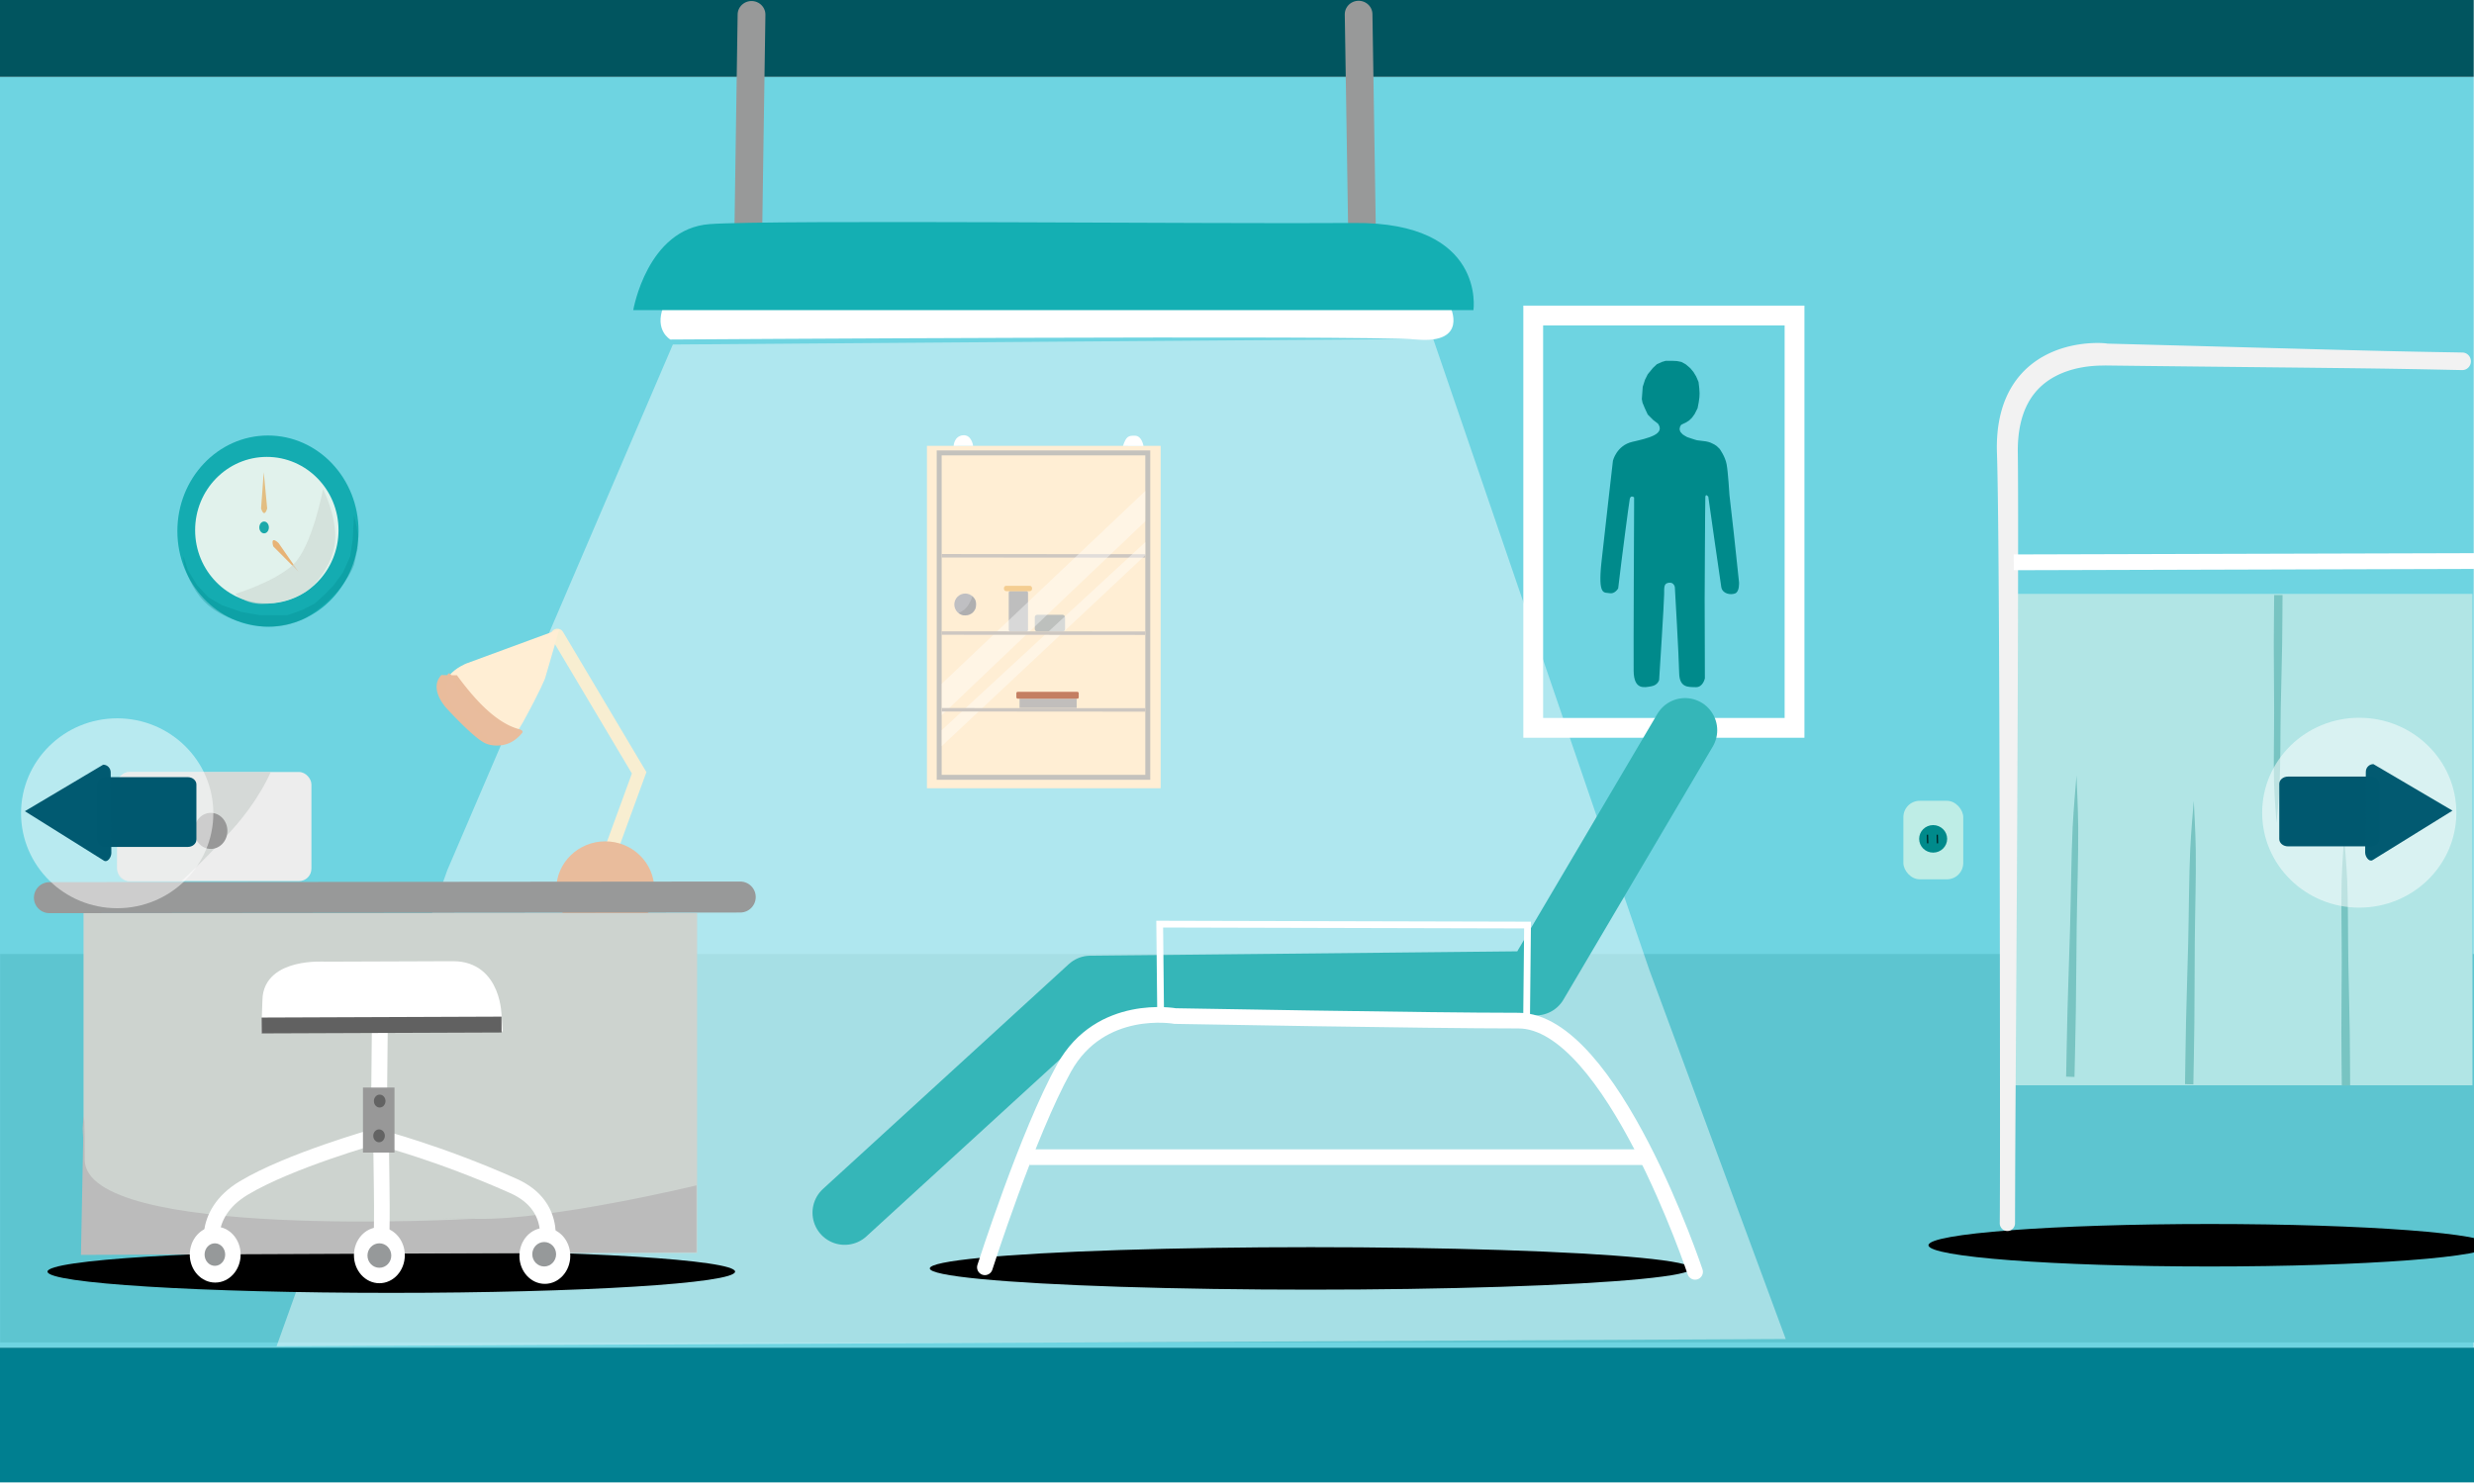 <?xml version="1.0" encoding="UTF-8" standalone="no"?>
<!-- Created with Inkscape (http://www.inkscape.org/) -->

<svg
   width="500mm"
   height="300mm"
   viewBox="0 0 500 300"
   version="1.1"
   id="svg1"
   xml:space="preserve"
   xmlns="http://www.w3.org/2000/svg"
   xmlns:svg="http://www.w3.org/2000/svg"><defs
     id="defs1"><filter
       style="color-interpolation-filters:sRGB"
       id="filter5"
       x="-0.613"
       y="-0.027"
       width="2.226"
       height="1.053"><feGaussianBlur
         stdDeviation="0.453 0.514"
         id="feGaussianBlur5" /></filter><filter
       style="color-interpolation-filters:sRGB"
       id="filter58"
       x="-0.055"
       y="-0.891"
       width="1.11"
       height="2.782"><feGaussianBlur
         stdDeviation="3.188"
         id="feGaussianBlur58" /></filter><filter
       style="color-interpolation-filters:sRGB"
       id="filter1"
       x="-0.108"
       y="-0.164"
       width="1.215"
       height="1.328"><feGaussianBlur
         stdDeviation="15.827"
         id="feGaussianBlur1" /></filter><filter
       style="color-interpolation-filters:sRGB"
       id="filter24"
       x="-0.054"
       y="-0.047"
       width="1.108"
       height="1.094"><feGaussianBlur
         stdDeviation="0.454"
         id="feGaussianBlur24" /></filter><filter
       style="color-interpolation-filters:sRGB"
       id="filter30"
       x="-0.009"
       y="-0.015"
       width="1.019"
       height="1.029"><feGaussianBlur
         stdDeviation="0.138"
         id="feGaussianBlur30" /></filter><filter
       style="color-interpolation-filters:sRGB"
       id="filter43"
       x="-4.645"
       y="-0.098"
       width="10.291"
       height="1.195"><feGaussianBlur
         stdDeviation="0.02"
         id="feGaussianBlur43" /></filter><filter
       style="color-interpolation-filters:sRGB"
       id="filter44"
       x="-4.914"
       y="-0.103"
       width="10.829"
       height="1.207"><feGaussianBlur
         stdDeviation="0.024"
         id="feGaussianBlur44" /></filter></defs><g
     id="layer1"
     transform="translate(-0.032,-0.305)"><g
       id="g6"><rect
         style="opacity:1;fill:#6ed4e1;fill-opacity:1;stroke:none;stroke-width:6.274;stroke-linecap:round;stroke-linejoin:miter;stroke-dasharray:none;stroke-opacity:1"
         id="rect56"
         width="499.979"
         height="256.882"
         x="-7.3893953e-06"
         y="15.846" /><rect
         style="opacity:1;fill:#01555f;fill-opacity:1;stroke:none;stroke-width:0.694;stroke-linecap:square;stroke-linejoin:miter;stroke-dasharray:none;stroke-opacity:1"
         id="rect72"
         width="499.982"
         height="15.846"
         x="-0.003"
         y="0" /><rect
         style="opacity:1;fill:#007f90;fill-opacity:1;stroke:none;stroke-width:6.548;stroke-linecap:round;stroke-linejoin:miter;stroke-dasharray:none;stroke-opacity:1"
         id="rect58"
         width="500.112"
         height="27.237"
         x="-0.003"
         y="272.742" /><rect
         style="opacity:1;fill:#5dc5d0;fill-opacity:1;stroke:none;stroke-width:6.272;stroke-linecap:round;stroke-linejoin:miter;stroke-dasharray:none;stroke-opacity:1"
         id="rect57"
         width="500.109"
         height="78.526"
         x="0.065"
         y="193.16" /></g><g
       id="g4"
       transform="matrix(0.9,0,0,0.879,38.077,0.773)"><path
         style="opacity:1;fill:#e9bc9d;fill-opacity:1;stroke:#989999;stroke-width:6.237;stroke-linecap:round;stroke-linejoin:miter;stroke-dasharray:none;stroke-opacity:1"
         d="M 125.68,58.567 126.489,2.822"
         id="path53" /><path
         style="opacity:1;fill:#e9bc9d;fill-opacity:1;stroke:#989999;stroke-width:6.213;stroke-linecap:round;stroke-linejoin:miter;stroke-dasharray:none;stroke-opacity:1"
         d="M 263.645,57.018 262.813,2.753"
         id="path54" /><path
         d="M 115.132,78.7 62.383,199.568 22.432,309.093 375.449,307.419 343.547,222.556 292.983,77.4 Z"
         style="opacity:1;fill:#ffffff;fill-opacity:0.452;stroke-width:6.265;stroke-linecap:round;filter:url(#filter1)"
         id="path2"
         transform="matrix(0.96,0,0,1,-1.703,0)" /><path
         style="opacity:1;fill:#ffffff;fill-opacity:1;stroke:none;stroke-width:6.265;stroke-linecap:round;stroke-linejoin:miter;stroke-dasharray:none;stroke-opacity:1"
         d="m 106.697,70.004 h 176.7 c 0,0 4.164,8.588 -7.547,7.547 -11.711,-1.041 -167.592,0 -167.592,0 0,0 -3.643,-2.082 -1.561,-7.547 z"
         id="path56" /><path
         style="opacity:1;fill:#14afb3;fill-opacity:1;stroke:none;stroke-width:6.265;stroke-linecap:round;stroke-linejoin:miter;stroke-dasharray:none;stroke-opacity:1"
         d="M 99.931,70.784 H 288.602 c 0,0 2.863,-20.298 -26.804,-20.038 C 232.131,51.006 131.159,49.965 117.106,51.006 103.054,52.047 99.931,70.784 99.931,70.784 Z"
         id="path55" /></g><g
       id="g3"
       transform="translate(-19.778,-24.983)"><ellipse
         style="opacity:1;mix-blend-mode:normal;fill:#000000;fill-opacity:1;stroke:none;stroke-width:6.265;stroke-linecap:round;stroke-linejoin:miter;stroke-dasharray:none;stroke-opacity:1;filter:url(#filter58)"
         id="path58"
         cx="98.89"
         cy="282.356"
         rx="69.483"
         ry="4.294" /><path
         style="opacity:1;fill:none;fill-opacity:1;stroke:#f8eed1;stroke-width:2.665;stroke-linecap:round;stroke-linejoin:miter;stroke-dasharray:none;stroke-opacity:1"
         d="m 132.454,153.717 16.532,27.798 -5.985,16.395"
         id="path34" /><ellipse
         style="opacity:1;fill:#e9bc9c;fill-opacity:1;stroke:none;stroke-width:3.77;stroke-linecap:butt;stroke-linejoin:miter;stroke-dasharray:none;stroke-opacity:1"
         id="path36"
         cx="142.138"
         cy="205.066"
         rx="9.905"
         ry="9.694" /><rect
         style="opacity:1;fill:#cdd3cf;fill-opacity:1;stroke:none;stroke-width:3.213;stroke-linecap:butt;stroke-linejoin:miter;stroke-dasharray:none;stroke-opacity:1"
         id="rect27"
         width="124.003"
         height="68.702"
         x="36.693"
         y="209.881" /><path
         style="opacity:1;fill:#bbbbbb;fill-opacity:1;stroke:none;stroke-width:3.132;stroke-linecap:butt;stroke-linejoin:miter;stroke-dasharray:none;stroke-opacity:1"
         d="m 36.428,255.292 c 0,0 0.51,-11.971 0.51,4.424 0,16.395 78.255,11.971 78.255,11.971 0,0 -14.275,-0.26 1.02,0 15.294,0.26 44.353,-6.766 44.353,-6.766 v 13.532 l -124.393,0.52 0.51,-26.284"
         id="path28" /><ellipse
         style="opacity:1;fill:#ffffff;fill-opacity:1;stroke:none;stroke-width:3.165;stroke-linecap:round;stroke-linejoin:round;stroke-dasharray:none;stroke-opacity:1"
         id="ellipse24"
         cx="96.483"
         cy="279.038"
         rx="5.14"
         ry="5.66" /><ellipse
         style="opacity:1;fill:#ffffff;fill-opacity:1;stroke:none;stroke-width:3.165;stroke-linecap:round;stroke-linejoin:round;stroke-dasharray:none;stroke-opacity:1"
         id="ellipse25"
         cx="129.923"
         cy="279.169"
         rx="5.14"
         ry="5.66" /><path
         style="opacity:1;fill:none;fill-opacity:1;stroke:#ffffff;stroke-width:3.206;stroke-linecap:round;stroke-linejoin:round;stroke-dasharray:none;stroke-opacity:1"
         d="M 96.444,246.191 96.587,231.235"
         id="path25" /><path
         style="opacity:1;fill:none;fill-opacity:1;stroke:#ffffff;stroke-width:3.165;stroke-linecap:round;stroke-linejoin:round;stroke-dasharray:none;stroke-opacity:1"
         d="m 96.751,248.411 c 0,0 0.034,6.451 0.201,17.18 0.152,9.741 -0.242,14.759 -0.242,14.759"
         id="path20" /><path
         style="opacity:1;fill:none;fill-opacity:1;stroke:#ffffff;stroke-width:3.165;stroke-linecap:round;stroke-linejoin:round;stroke-dasharray:none;stroke-opacity:1"
         d="m 95.637,255.032 c 0,0 -17.343,4.889 -26.544,10.409 -9.108,5.465 -6.116,13.662 -6.116,13.662"
         id="path17" /><path
         style="opacity:1;fill:none;fill-opacity:1;stroke:#ffffff;stroke-width:3.165;stroke-linecap:round;stroke-linejoin:round;stroke-dasharray:none;stroke-opacity:1"
         d="m 96.753,255.324 c -0.626,-0.161 11.557,2.909 26.809,9.706 9.702,4.323 6.474,13.496 6.474,13.496"
         id="path18" /><rect
         style="opacity:1;fill:#989898;fill-opacity:1;stroke:none;stroke-width:3.165;stroke-linecap:round;stroke-linejoin:round;stroke-dasharray:none;stroke-opacity:1"
         id="rect18"
         width="6.376"
         height="13.142"
         x="93.165"
         y="245.143" /><ellipse
         style="opacity:1;fill:#636363;fill-opacity:1;stroke:none;stroke-width:3.165;stroke-linecap:round;stroke-linejoin:round;stroke-dasharray:none;stroke-opacity:1"
         id="path19"
         cx="96.548"
         cy="247.875"
         rx="1.171"
         ry="1.301" /><ellipse
         style="opacity:1;fill:#636363;fill-opacity:1;stroke:none;stroke-width:3.165;stroke-linecap:round;stroke-linejoin:round;stroke-dasharray:none;stroke-opacity:1"
         id="ellipse19"
         cx="96.418"
         cy="254.901"
         rx="1.171"
         ry="1.301" /><ellipse
         style="opacity:1;fill:#ffffff;fill-opacity:1;stroke:none;stroke-width:3.165;stroke-linecap:round;stroke-linejoin:round;stroke-dasharray:none;stroke-opacity:1"
         id="path21"
         cx="63.302"
         cy="278.908"
         rx="5.14"
         ry="5.66" /><ellipse
         style="opacity:1;fill:#96999a;fill-opacity:1;stroke:none;stroke-width:3.165;stroke-linecap:round;stroke-linejoin:round;stroke-dasharray:none;stroke-opacity:1"
         id="path22"
         cx="63.237"
         cy="278.908"
         rx="2.082"
         ry="2.277" /><ellipse
         style="opacity:1;fill:#96999a;fill-opacity:1;stroke:none;stroke-width:3.546;stroke-linecap:round;stroke-linejoin:round;stroke-dasharray:none;stroke-opacity:1"
         id="ellipse22"
         cx="96.483"
         cy="279.103"
         rx="2.407"
         ry="2.472" /><ellipse
         style="opacity:1;fill:#96999a;fill-opacity:1;stroke:none;stroke-width:3.546;stroke-linecap:round;stroke-linejoin:round;stroke-dasharray:none;stroke-opacity:1"
         id="ellipse23"
         cx="129.793"
         cy="278.843"
         rx="2.407"
         ry="2.472" /><path
         style="opacity:1;fill:#ffffff;fill-opacity:1;stroke:#ffffff;stroke-width:3.165;stroke-linecap:butt;stroke-linejoin:miter;stroke-dasharray:none;stroke-opacity:1"
         d="m 74.25,232.503 0.184,-5.06 c 0,0 -0.092,6.901 0,0 0.092,-6.901 10.949,-6.165 10.949,-6.165 l 25.762,-0.092 c 0,0 -8.005,0 0.276,0 8.281,0 8.189,9.753 8.189,9.753 l 0.092,1.288 z"
         id="path26" /><path
         style="opacity:1;fill:none;fill-opacity:1;stroke:#616161;stroke-width:3.204;stroke-linecap:butt;stroke-linejoin:miter;stroke-dasharray:none;stroke-opacity:1"
         d="m 72.685,232.595 48.49,-0.184"
         id="path27" /><path
         style="opacity:1;fill:#ffeed4;fill-opacity:1;stroke:none;stroke-width:3.165;stroke-linecap:butt;stroke-linejoin:miter;stroke-dasharray:none;stroke-opacity:1"
         d="m 132.851,152.498 -2.88,9.917 c 0,0 -0.894,2.379 -4.472,8.885 -3.994,7.262 -7.148,3.663 -7.148,3.663 0,0 0.251,0.565 -6.059,-5.42 -7.123,-6.756 1.822,-10.149 1.822,-10.149 z"
         id="path29" /><path
         style="opacity:1;fill:none;fill-opacity:1;stroke:none;stroke-width:3.165;stroke-linecap:butt;stroke-linejoin:miter;stroke-dasharray:none;stroke-opacity:1"
         d="m 131.94,153.409 17.176,29.146 -5.985,14.964"
         id="path31" /><path
         style="opacity:1;fill:none;fill-opacity:1;stroke:none;stroke-width:3.165;stroke-linecap:butt;stroke-linejoin:miter;stroke-dasharray:none;stroke-opacity:1"
         d="m 131.94,153.8 17.696,28.366 -7.547,17.306"
         id="path32" /><path
         style="opacity:1;fill:#e9bc9c;fill-opacity:1;stroke:#989999;stroke-width:6.265;stroke-linecap:round;stroke-linejoin:miter;stroke-dasharray:none;stroke-opacity:1"
         d="M 29.797,206.758 169.414,206.628"
         id="path37" /><path
         d="m 31.896,120.341 c -0.161,0.437 -0.281,1.001 -0.29,1.727 -0.006,0.526 0.047,1.073 0.143,1.615 0.158,0.891 0.435,1.68 0.443,1.699 -8.1e-4,-0.002 0.366,1.016 0.821,2.16 0.236,0.594 0.488,1.203 0.729,1.739 0.125,0.279 0.247,0.535 0.361,0.759 0.119,0.233 0.233,0.436 0.339,0.597 0.062,0.094 0.132,0.182 0.212,0.259 0.078,0.075 0.17,0.142 0.277,0.191 0.106,0.048 0.22,0.075 0.34,0.076 0.116,0.001 0.225,-0.023 0.322,-0.061 0.094,-0.037 0.177,-0.088 0.248,-0.142 0.07,-0.054 0.133,-0.114 0.189,-0.175 0.109,-0.12 0.204,-0.258 0.285,-0.395 0.08,-0.136 0.152,-0.278 0.213,-0.414 0.061,-0.135 0.114,-0.265 0.158,-0.379 0.087,-0.228 0.135,-0.39 0.138,-0.398 a 0.5,0.5 25.089 0 0 -0.203,-0.561 c -0.151,-0.1 -0.309,-0.24 -0.473,-0.422 -0.168,-0.186 -0.335,-0.41 -0.502,-0.667 -0.354,-0.545 -0.69,-1.215 -0.999,-1.929 -0.801,-1.849 -1.486,-4.159 -1.802,-5.246 z m -0.011,0.313 c 0.315,1.083 1.016,3.45 1.845,5.364 0.32,0.74 0.681,1.466 1.078,2.076 0.187,0.288 0.386,0.556 0.596,0.79 0.112,0.125 0.229,0.241 0.35,0.347 -0.001,0.003 -0.002,0.006 -0.004,0.009 -0.037,0.098 -0.082,0.208 -0.133,0.32 -0.051,0.113 -0.107,0.222 -0.164,0.319 -0.059,0.1 -0.115,0.178 -0.164,0.231 -0.024,0.027 -0.043,0.044 -0.056,0.054 -0.013,0.01 -0.016,0.01 -0.009,0.007 0.009,-0.004 0.028,-0.009 0.056,-0.009 0.029,2.4e-4 0.052,0.007 0.067,0.014 0.013,0.006 0.012,0.008 -0.002,-0.004 -0.014,-0.014 -0.038,-0.041 -0.069,-0.087 -0.077,-0.116 -0.171,-0.283 -0.282,-0.499 -0.105,-0.205 -0.219,-0.446 -0.34,-0.715 -0.232,-0.517 -0.479,-1.112 -0.712,-1.698 -0.448,-1.127 -0.813,-2.138 -0.812,-2.135 0.005,0.014 -0.254,-0.722 -0.397,-1.53 -0.087,-0.493 -0.133,-0.976 -0.128,-1.429 0.007,-0.62 0.109,-1.07 0.228,-1.393 z"
         id="path39"
         style="fill:#e9bc9c;fill-rule:nonzero;stroke:none"
         transform="matrix(3.317,0,0,1.317,3.212,3.267)" /><path
         style="opacity:1;fill:#e9bc9d;fill-opacity:1;fill-rule:nonzero;stroke:none;stroke-width:6.265;stroke-linecap:round;stroke-linejoin:miter;stroke-dasharray:none;stroke-opacity:1"
         d="m 110.34,162.192 c -0.261,0.278 -0.502,0.617 -0.666,1.028 -0.13,0.324 -0.207,0.68 -0.219,1.07 -0.02,0.658 0.15,1.35 0.463,2.046 0.27,0.601 0.618,1.138 0.926,1.552 0.279,0.375 0.505,0.616 0.505,0.616 0,0 1.234,1.348 2.793,2.891 0.801,0.793 1.654,1.603 2.463,2.31 0.421,0.368 0.823,0.702 1.198,0.991 0.392,0.302 0.748,0.55 1.061,0.737 0.313,0.186 0.632,0.305 0.956,0.363 0.309,0.055 0.617,0.055 0.921,0.007 0.584,-0.091 1.136,-0.351 1.624,-0.675 0.471,-0.313 0.864,-0.675 1.142,-0.962 0.278,-0.287 0.432,-0.489 0.432,-0.489 -1.348,-0.351 -2.624,-0.934 -3.819,-1.658 -1.283,-0.777 -2.472,-1.715 -3.547,-2.692 -2.784,-2.53 -5.153,-5.674 -6.231,-7.132 z m 0,0 c 1.078,1.459 3.446,4.602 6.231,7.132 1.076,0.977 2.264,1.915 3.547,2.692 1.196,0.724 2.472,1.307 3.819,1.658 0,0 -0.154,0.203 -0.432,0.489 -0.278,0.287 -0.671,0.649 -1.142,0.962 -0.488,0.324 -1.039,0.584 -1.624,0.675 -0.304,0.048 -0.613,0.048 -0.921,-0.007 -0.323,-0.058 -0.643,-0.177 -0.956,-0.363 -0.313,-0.186 -0.669,-0.434 -1.061,-0.737 -0.374,-0.289 -0.776,-0.623 -1.198,-0.991 -0.809,-0.707 -1.661,-1.517 -2.463,-2.31 -1.56,-1.543 -2.793,-2.891 -2.793,-2.891 0,0 -0.226,-0.241 -0.505,-0.616 -0.308,-0.414 -0.656,-0.951 -0.926,-1.552 -0.313,-0.695 -0.482,-1.388 -0.463,-2.046 0.012,-0.39 0.089,-0.746 0.219,-1.07 0.165,-0.411 0.406,-0.75 0.666,-1.028 z"
         id="path38"
         transform="matrix(0.971,0,0,0.98,3.465,3.108)" /><path
         style="opacity:1;fill:#e9bc9d;fill-opacity:1;stroke:none;stroke-width:6.265;stroke-linecap:round;stroke-linejoin:miter;stroke-dasharray:none;stroke-opacity:1"
         d="m 112.39,164.599 c -0.071,-0.138 -0.067,-0.295 -0.163,-0.423 -0.004,-0.006 -0.126,-0.092 -0.13,-0.098 -0.021,-0.027 -0.017,-0.067 -0.033,-0.098 -0.073,-0.147 -0.182,-0.302 -0.293,-0.423 -0.237,-0.259 -0.519,-0.486 -0.716,-0.781 -0.019,-0.029 -0.012,-0.07 -0.033,-0.098 -0.015,-0.019 -0.048,-0.015 -0.065,-0.033 -0.071,-0.071 -0.023,-0.088 -0.163,-0.065 -0.044,0.007 -0.099,7.9e-4 -0.13,0.033 -0.017,0.017 -0.015,0.048 -0.033,0.065 -0.028,0.028 -0.073,0.035 -0.098,0.065 -0.021,0.027 -0.008,0.073 -0.033,0.098 -0.024,0.024 -0.07,0.012 -0.098,0.033 -0.019,0.015 -0.018,0.046 -0.033,0.065 -0.049,0.066 -0.121,0.159 -0.163,0.228 -0.064,0.106 -0.075,0.247 -0.13,0.358 -0.018,0.035 -0.056,0.06 -0.065,0.098 -0.065,0.261 0.068,0.837 0.098,1.106 0.105,0.945 -0.048,-0.258 0.098,0.618 0.065,0.387 0.088,0.799 0.228,1.171 0.078,0.208 0.242,0.457 0.358,0.651 0.028,0.046 0.073,0.082 0.098,0.13 0.02,0.04 0.013,0.09 0.033,0.13 0.095,0.191 0.295,0.33 0.39,0.52 0.02,0.04 0.013,0.09 0.033,0.13 0.024,0.047 0.232,0.358 0.26,0.39 0.046,0.052 0.111,0.083 0.163,0.13 0.079,0.072 0.152,0.152 0.228,0.228 0.157,0.157 0.3,0.332 0.455,0.488 0.101,0.101 0.267,0.219 0.39,0.293 0.083,0.05 0.181,0.074 0.26,0.13 0.037,0.027 0.063,0.068 0.098,0.098 0.138,0.118 0.307,0.221 0.455,0.325 0.161,0.113 0.529,0.346 0.651,0.488 0.032,0.037 0.037,0.091 0.065,0.13 0.027,0.037 0.071,0.06 0.098,0.098 0.028,0.04 0.037,0.091 0.065,0.13 0.108,0.152 0.266,0.286 0.39,0.423 0.241,0.265 0.029,0.06 0.228,0.293 0.06,0.07 0.135,0.125 0.195,0.195 0.106,0.124 0.167,0.248 0.293,0.358 0.151,0.133 0.331,0.233 0.488,0.358 0.094,0.075 0.157,0.159 0.26,0.228 0.163,0.109 0.337,0.199 0.488,0.325 0.117,0.098 0.017,0.033 0.13,0.163 0.071,0.081 0.159,0.145 0.228,0.228 0.035,0.042 0.057,0.094 0.098,0.13 0.048,0.042 0.111,0.061 0.163,0.098 0.16,0.112 0.328,0.213 0.488,0.325 0.057,0.04 0.102,0.096 0.163,0.13 0.039,0.022 0.089,0.015 0.13,0.033 0.036,0.015 0.063,0.048 0.098,0.065 0.137,0.068 0.278,0.089 0.423,0.13 0.087,0.025 0.174,0.076 0.26,0.098 0.021,0.005 0.046,-0.01 0.065,0 0.027,0.014 0.041,0.046 0.065,0.065 0.095,0.076 0.198,0.116 0.293,0.195 0.1,0.083 0.176,0.202 0.293,0.26 0.019,0.01 0.044,-0.007 0.065,0 0.172,0.058 0.308,0.094 0.488,0.13 0.185,0.037 0.365,0.109 0.553,0.13 0.116,0.013 0.241,0 0.358,0 0.108,0 0.222,0.034 0.325,0 0.037,-0.012 0.063,-0.048 0.098,-0.065 0.262,-0.131 0.498,-0.209 0.683,-0.455 0.029,-0.039 0.031,-0.096 0.065,-0.13 0.017,-0.017 0.045,-0.019 0.065,-0.033 0.075,-0.05 -0.014,-0.019 0.065,-0.098 0.008,-0.008 0.025,0.008 0.033,0 0.093,-0.093 0.225,-0.245 0.293,-0.358 0.019,-0.031 0.084,-0.154 0.098,-0.195 0.007,-0.021 -0.01,-0.046 0,-0.065 0.011,-0.022 0.076,-0.087 0.098,-0.098 0.01,-0.005 0.028,0.01 0.033,0 0.01,-0.019 -0.01,-0.046 0,-0.065 0.005,-0.01 0.025,0.008 0.033,0 0.017,-0.017 0.012,-0.052 0.033,-0.065 0.018,-0.012 0.05,0.015 0.065,0 0.031,-0.031 0,-0.087 0,-0.13 0,-0.043 0.019,-0.154 -0.033,-0.195 -0.038,-0.03 -0.089,-0.039 -0.13,-0.065 -0.199,-0.124 -0.364,-0.222 -0.586,-0.325 -0.2,-0.093 -0.413,-0.151 -0.618,-0.228 -0.114,-0.043 -0.212,-0.119 -0.325,-0.163 -0.074,-0.028 -0.155,-0.035 -0.228,-0.065 -0.058,-0.024 -0.107,-0.068 -0.163,-0.098 -0.809,-0.428 -0.108,-0.058 -0.553,-0.26 -0.198,-0.09 -0.385,-0.207 -0.586,-0.293 -0.085,-0.036 -0.175,-0.061 -0.26,-0.098 -0.135,-0.035 -0.234,-0.139 -0.358,-0.195 -0.334,-0.152 -0.06,0.019 -0.358,-0.13 -0.198,-0.099 -0.384,-0.232 -0.586,-0.325 -0.062,-0.029 -0.135,-0.032 -0.195,-0.065 -0.061,-0.033 -0.105,-0.092 -0.163,-0.13 -0.04,-0.027 -0.092,-0.035 -0.13,-0.065 -0.019,-0.015 -0.015,-0.048 -0.033,-0.065 -0.082,-0.082 -0.205,-0.152 -0.293,-0.228 -0.163,-0.139 -0.295,-0.313 -0.455,-0.455 -0.264,-0.234 -0.515,-0.449 -0.748,-0.716 -0.148,-0.17 -0.24,-0.365 -0.358,-0.553 -0.132,-0.211 -0.089,-0.068 -0.26,-0.325 -0.019,-0.029 -0.015,-0.068 -0.033,-0.098 -0.09,-0.158 -0.204,-0.237 -0.325,-0.358 -0.049,-0.049 -0.081,-0.114 -0.13,-0.163 -0.163,-0.163 -0.357,-0.292 -0.52,-0.455 -0.435,-0.435 -0.832,-0.897 -1.269,-1.334 -0.092,-0.092 -0.2,-0.168 -0.293,-0.26 -0.165,-0.165 -0.276,-0.374 -0.423,-0.553 -0.054,-0.066 -0.106,-0.133 -0.163,-0.195 -0.052,-0.057 -0.13,-0.093 -0.163,-0.163 -0.057,-0.121 -0.014,-0.286 -0.098,-0.39 -0.064,-0.08 -0.206,-0.042 -0.293,-0.098 -0.041,-0.026 -0.035,-0.092 -0.065,-0.13 -0.075,-0.093 -0.065,0.017 -0.065,-0.065"
         id="path45" /><path
         style="opacity:1;fill:#e9bc9d;fill-opacity:1;stroke:none;stroke-width:6.265;stroke-linecap:round;stroke-linejoin:miter;stroke-dasharray:none;stroke-opacity:1"
         d="m 124.035,174.196 -4.359,0.813"
         id="path46" /><path
         style="opacity:1;fill:#e9bc9d;fill-opacity:1;stroke:none;stroke-width:6.265;stroke-linecap:round;stroke-linejoin:miter;stroke-dasharray:none;stroke-opacity:1"
         d="m 117.432,171.366 -1.008,-1.724"
         id="path47" /><path
         style="opacity:1;fill:#e9bc9d;fill-opacity:1;stroke:none;stroke-width:6.265;stroke-linecap:round;stroke-linejoin:miter;stroke-dasharray:none;stroke-opacity:1"
         d="m 115.968,169.186 5.302,2.96"
         id="path48" /><path
         style="opacity:1;fill:#e9bc9d;fill-opacity:1;stroke:none;stroke-width:6.265;stroke-linecap:round;stroke-linejoin:miter;stroke-dasharray:none;stroke-opacity:1"
         d="m 121.563,173.773 -4.684,-4.359"
         id="path49" /><path
         style="opacity:1;fill:#e9bc9d;fill-opacity:1;stroke:none;stroke-width:6.265;stroke-linecap:round;stroke-linejoin:miter;stroke-dasharray:none;stroke-opacity:1"
         d="m 114.602,167.657 c 0.332,0.31 0.763,0.466 1.139,0.716 0.033,0.022 0.063,0.048 0.098,0.065 0.01,0.005 0.025,-0.008 0.033,0 0.008,0.008 -0.005,0.023 0,0.033 0.075,0.151 0.174,0.304 0.293,0.423"
         id="path50" /><path
         style="opacity:1;fill:#e9bc9d;fill-opacity:1;stroke:none;stroke-width:6.265;stroke-linecap:round;stroke-linejoin:miter;stroke-dasharray:none;stroke-opacity:1"
         d="m 116.293,169.576 c 0.488,-0.071 0.913,0.102 1.366,0.228 0.109,0.03 0.218,0.062 0.325,0.098 0.023,0.008 0.042,0.025 0.065,0.033 0.01,0.003 0.026,-0.009 0.033,0 0.029,0.039 0.041,0.088 0.065,0.13 0.079,0.138 0.304,0.466 0.423,0.586 0.092,0.092 0.19,0.122 0.293,0.195 0.119,0.085 0.223,0.193 0.358,0.26 0.279,0.139 0.051,-0.008 0.293,0.13 0.083,0.047 0.165,0.139 0.26,0.163 0.021,0.005 0.046,-0.01 0.065,0 0.08,0.04 0.157,0.145 0.228,0.195 0.152,0.109 0.341,0.175 0.488,0.293 0.132,0.105 0.256,0.224 0.39,0.325 0.058,0.044 0.126,0.075 0.195,0.098 0.021,0.007 0.045,-0.009 0.065,0 0.08,0.035 0.148,0.094 0.228,0.13 0.106,0.048 0.219,0.077 0.325,0.13 0.055,0.027 0.082,0.092 0.13,0.13 0.012,0.08 0.069,0.013 0.098,0.033 0.025,0.017 0.041,0.047 0.065,0.065 0.075,0.057 0.071,0.013 0.163,0.065 0.083,0.048 0.144,0.115 0.228,0.163 0.114,0.065 0.247,0.107 0.358,0.163 0.117,0.058 0.277,0.055 0.39,0.13 0.027,0.018 0.213,0.353 0.228,0.39 0.008,0.02 -0.007,0.044 0,0.065 0.01,0.029 0.051,0.038 0.065,0.065 0.044,0.089 -0.011,0.273 -0.033,0.358 -0.013,0.054 -0.008,0.113 -0.033,0.163 -0.028,0.057 -0.113,0.058 -0.163,0.098 -0.048,0.038 -0.077,0.099 -0.13,0.13 -0.242,0.145 -0.51,0.142 -0.781,0.163 -0.572,0.044 0.046,0.009 -0.293,0.065 -0.099,0.017 -0.225,0 -0.325,0 -0.358,0 -0.721,-0.018 -1.073,0.033 -0.117,0.017 -0.238,0.055 -0.358,0.065 -0.13,0.011 -0.262,-0.021 -0.39,0 -0.178,0.03 -0.343,0.127 -0.52,0.163 -0.199,0.04 -0.499,0.009 -0.683,-0.065 -0.371,-0.149 -0.414,-0.28 -0.618,-0.586 -0.098,-0.146 0.065,0.033 -0.098,-0.195 -0.027,-0.037 -0.068,-0.063 -0.098,-0.098 -0.124,-0.145 -0.239,-0.307 -0.358,-0.455 -0.096,-0.061 -0.101,-0.178 -0.163,-0.26 -0.264,-0.352 -0.007,0.105 -0.228,-0.293 -0.084,-0.151 -0.11,-0.296 -0.163,-0.455 -0.066,-0.199 -0.142,-0.395 -0.228,-0.586 -0.128,-0.285 -0.343,-0.521 -0.455,-0.813 -0.046,-0.119 -0.033,-0.327 -0.065,-0.423 -0.012,-0.037 -0.056,-0.06 -0.065,-0.098 -0.023,-0.091 0.015,-0.2 0,-0.293 -0.036,-0.216 -0.033,-0.029 -0.033,-0.13"
         id="path51" /><path
         style="opacity:1;fill:#e9bc9d;fill-opacity:1;stroke:none;stroke-width:6.265;stroke-linecap:round;stroke-linejoin:miter;stroke-dasharray:none;stroke-opacity:1"
         d="m 111.056,161.9 c -0.033,-0.054 -0.043,-0.195 -0.098,-0.163 -0.054,0.033 0.133,0.215 0.098,0.163 -0.057,-0.085 -0.113,-0.171 -0.163,-0.26 -0.005,-0.009 0.008,-0.025 0,-0.033 -0.026,-0.026 -0.099,-0.036 -0.13,-0.098 -0.005,-0.01 0.008,-0.025 0,-0.033 -0.015,-0.015 -0.05,0.015 -0.065,0 -0.008,-0.008 0.008,-0.025 0,-0.033 -0.019,-0.019 -0.078,-0.043 -0.13,-0.033 -0.265,0.053 -0.05,-0.015 -0.163,0.098 -0.011,0.011 -0.087,0.022 -0.098,0.033 -0.04,0.04 -0.049,0.309 -0.065,0.358 -0.034,0.102 -0.022,-0.011 -0.065,0.033 -0.015,0.015 0.01,0.046 0,0.065 -0.007,0.014 -0.033,0.017 -0.033,0.033 0,0.011 0.022,0 0.033,0 0.043,0 0.087,0 0.13,0 0.026,0 0.264,0.029 0.293,0 0.008,-0.008 -0.008,-0.025 0,-0.033 0.023,-0.023 0.066,0.008 0.098,0 0.116,-0.029 0.239,-0.064 0.358,-0.098 z"
         id="path52" /></g><g
       id="g1"
       transform="translate(-0.52,-28.626)"><ellipse
         style="opacity:1;mix-blend-mode:normal;fill:#000000;fill-opacity:1;stroke:none;stroke-width:6.265;stroke-linecap:round;stroke-linejoin:miter;stroke-dasharray:none;stroke-opacity:1;filter:url(#filter58)"
         id="ellipse59"
         cx="277.412"
         cy="280.665"
         rx="69.483"
         ry="4.294"
         transform="matrix(0.818,0,0,1,220.215,-5.9984022e-7)" /><rect
         style="display:inline;opacity:1;fill:#b1e5e5;fill-opacity:1;stroke:none;stroke-width:3.258;stroke-dasharray:none;stroke-opacity:1"
         id="rect13"
         width="92.709"
         height="99.345"
         x="407.53"
         y="148.985" /><path
         style="opacity:1;fill:#f2f2f2;fill-rule:nonzero;stroke:none;stroke-width:3.165;stroke-dasharray:none;stroke-opacity:1"
         d="m 408.072,276.377 c 0.046,-11.758 0.004,-2.329 0.05,-14.087 0.13,-22.75 0.211,-32.779 0.341,-55.529 0.091,-16.747 0.18,-35.918 0.223,-52.476 0.02,-7.691 0.03,-14.755 0.025,-20.585 -0.002,-2.866 -0.009,-5.431 -0.019,-7.624 -0.01,-2.179 -0.025,-3.997 -0.043,-5.377 -0.033,-2.569 0.25,-4.719 0.738,-6.519 0.494,-1.822 1.199,-3.293 2.007,-4.488 0.835,-1.236 1.799,-2.209 2.801,-2.985 0.66,-0.511 1.343,-0.942 2.027,-1.307 0.406,-0.217 0.823,-0.417 1.251,-0.601 2.195,-0.942 4.478,-1.378 6.415,-1.558 1.751,-0.163 2.976,-0.083 2.885,-0.134 l 0.17,0.01 c 24.209,0.287 48.029,0.488 59.546,0.667 6.863,0.107 11.811,0.219 14.174,0.263 a 1.774,1.774 90 0 0 0.066,-3.548 c -2.362,-0.044 -7.311,-0.115 -14.174,-0.263 -11.491,-0.247 -35.226,-0.926 -59.375,-1.536 -0.181,-0.057 -1.611,-0.208 -3.651,-0.075 -2.288,0.149 -5.126,0.638 -7.918,1.837 -0.55,0.236 -1.093,0.498 -1.624,0.786 -0.895,0.485 -1.804,1.069 -2.69,1.775 -1.351,1.076 -2.645,2.433 -3.745,4.14 -1.065,1.652 -1.929,3.603 -2.496,5.899 -0.558,2.26 -0.821,4.826 -0.724,7.738 0.046,1.354 0.089,3.15 0.128,5.323 0.04,2.183 0.075,4.74 0.108,7.602 0.067,5.818 0.121,12.879 0.165,20.565 0.094,16.336 0.144,35.934 0.175,52.464 0.046,25.094 0.058,48.477 0.051,55.525 -0.012,12.484 -0.05,14.085 -0.05,14.085 a 1.583,1.583 90 0 0 3.165,0.012 z"
         id="path3"
         transform="matrix(0.976,0,0,1.001,9.513,-0.403)" /><path
         style="opacity:1;fill:#ececec;stroke:#ffffff;stroke-width:3.187;stroke-dasharray:none;stroke-opacity:1"
         d="m 407.53,142.609 93.426,-0.26"
         id="path4" /><path
         style="opacity:1;mix-blend-mode:normal;fill:#78c4c2;fill-opacity:1;fill-rule:nonzero;stroke:none;stroke-width:3.165;stroke-dasharray:none;stroke-opacity:1;filter:url(#filter5)"
         d="m 466.276,149.413 c -0.012,1.523 -0.07,5.829 -0.074,9.14 -0.005,3.938 0.064,8.448 0.074,12.936 0.011,4.871 -0.149,10.976 -0.018,15.236 0.094,3.083 0.414,6.635 0.497,7.962 0.104,-1.326 0.482,-4.872 0.626,-7.953 0.199,-4.258 0.139,-10.364 0.229,-15.235 0.083,-4.488 0.225,-8.995 0.284,-12.933 0.05,-3.31 0.062,-7.616 0.074,-9.14 l 0.007,-0.846 -1.691,-0.014 z"
         id="path5"
         transform="matrix(-1,-0.014,0.012,-1.243,908.338,439.339)" /><path
         style="opacity:1;mix-blend-mode:normal;fill:#78c4c2;fill-opacity:1;fill-rule:nonzero;stroke:none;stroke-width:3.165;stroke-dasharray:none;stroke-opacity:1;filter:url(#filter5)"
         d="m 466.276,149.413 c -0.012,1.523 -0.07,5.829 -0.074,9.14 -0.005,3.938 0.064,8.448 0.074,12.936 0.011,4.871 -0.149,10.976 -0.018,15.236 0.094,3.083 0.414,6.635 0.497,7.962 0.104,-1.326 0.482,-4.872 0.626,-7.953 0.199,-4.258 0.139,-10.364 0.229,-15.235 0.083,-4.488 0.225,-8.995 0.284,-12.933 0.05,-3.31 0.062,-7.616 0.074,-9.14 l 0.007,-0.846 -1.691,-0.014 z"
         id="path6"
         transform="matrix(1,0,0,-1.088,7.547,410.015)" /><path
         style="opacity:1;mix-blend-mode:normal;fill:#78c4c2;fill-opacity:1;fill-rule:nonzero;stroke:none;stroke-width:3.165;stroke-dasharray:none;stroke-opacity:1;filter:url(#filter5)"
         d="m 466.276,149.413 c -0.012,1.523 -0.07,5.829 -0.074,9.14 -0.005,3.938 0.064,8.448 0.074,12.936 0.011,4.871 -0.149,10.976 -0.018,15.236 0.094,3.083 0.414,6.635 0.497,7.962 0.104,-1.326 0.482,-4.872 0.626,-7.953 0.199,-4.258 0.139,-10.364 0.229,-15.235 0.083,-4.488 0.225,-8.995 0.284,-12.933 0.05,-3.31 0.062,-7.616 0.074,-9.14 l 0.007,-0.846 -1.691,-0.014 z"
         id="path7"
         transform="translate(-6.116,0.651)" /><path
         style="opacity:1;mix-blend-mode:normal;fill:#78c4c2;fill-opacity:1;fill-rule:nonzero;stroke:none;stroke-width:3.165;stroke-dasharray:none;stroke-opacity:1;filter:url(#filter5)"
         d="m 466.276,149.413 c -0.012,1.523 -0.07,5.829 -0.074,9.14 -0.005,3.938 0.064,8.448 0.074,12.936 0.011,4.871 -0.149,10.976 -0.018,15.236 0.094,3.083 0.414,6.635 0.497,7.962 0.104,-1.326 0.482,-4.872 0.626,-7.953 0.199,-4.258 0.139,-10.364 0.229,-15.235 0.083,-4.488 0.225,-8.995 0.284,-12.933 0.05,-3.31 0.062,-7.616 0.074,-9.14 l 0.007,-0.846 -1.691,-0.014 z"
         id="path11"
         transform="matrix(-1,-0.025,0.019,-1.321,883.273,454.555)" /></g><g
       id="g30"
       transform="translate(19.778,448.647)"><ellipse
         style="opacity:1;fill:#14acb1;fill-opacity:1;stroke:none;stroke-width:0.845;stroke-linecap:round;stroke-linejoin:round;stroke-opacity:1"
         id="path8"
         cx="34.411"
         cy="-340.98"
         rx="18.309"
         ry="19.322" /><ellipse
         style="opacity:1;fill:#e1f2ec;fill-opacity:1;stroke:none;stroke-width:0.946;stroke-linecap:round;stroke-linejoin:round;stroke-opacity:1"
         id="path9"
         cx="34.181"
         cy="-341.164"
         rx="14.491"
         ry="14.813" /><ellipse
         style="opacity:1;fill:#1aa9aa;fill-opacity:1;stroke:none;stroke-width:0.623;stroke-linecap:round;stroke-linejoin:round;stroke-opacity:1"
         id="path10"
         cx="33.629"
         cy="-341.716"
         rx="0.966"
         ry="1.196" /><path
         style="opacity:1;fill:#e3be82;fill-opacity:1;stroke:none;stroke-width:0.8;stroke-linecap:round;stroke-linejoin:round;stroke-opacity:1"
         d="m 33.017,-345.545 0.537,-7.335 0.699,7.319 c 0,0 -0.537,2.114 -1.236,0.016 z"
         id="path12" /><path
         style="opacity:1;fill:#e7b376;fill-opacity:1;stroke:none;stroke-width:0.8;stroke-linecap:round;stroke-linejoin:round;stroke-opacity:1"
         d="m 35.469,-337.897 5.106,5.129 -4.025,-5.796 c 0,0 -1.702,-1.679 -1.081,0.667 z"
         id="path23" /><path
         style="opacity:0.815;mix-blend-mode:normal;fill:#cedad4;fill-opacity:1;stroke:none;stroke-width:0.8;stroke-linecap:round;stroke-linejoin:round;stroke-opacity:1;filter:url(#filter24)"
         d="m 27.786,-328.283 c 0,0 1.932,2.024 5.336,2.024 3.404,0 6.625,-1.012 8.833,-2.392 2.208,-1.38 6.072,-6.256 6.072,-11.133 0,-4.876 -2.484,-9.661 -2.484,-9.661 0,0 -2.208,11.593 -5.98,15.181 -3.772,3.588 -11.777,5.98 -11.777,5.98 z"
         id="path24" /><path
         style="opacity:0.552;mix-blend-mode:normal;fill:#008a8b;fill-opacity:1;stroke:none;stroke-width:0.8;stroke-linecap:round;stroke-linejoin:round;stroke-opacity:1;filter:url(#filter30)"
         d="m 17.456,-335.886 0.874,2.806 1.84,3.036 2.392,2.53 2.714,1.564 3.956,1.38 3.726,0.644 c 0,0 5.428,0.046 5.658,0 0.23,-0.046 3.128,-1.104 3.128,-1.104 l 2.438,-1.242 2.116,-1.932 1.748,-1.794 1.84,-2.53 1.518,-3.312 0.506,-3.312 0.276,-5.06 0.46,1.978 0.322,2.024 -0.046,2.76 -0.736,3.312 c 0,0 -0.828,2.53 -3.634,5.658 -2.806,3.128 -6.395,5.198 -6.395,5.198 0,0 -4.508,2.576 -10.259,1.426 -5.75,-1.15 -9.109,-3.312 -11.133,-5.842 -2.024,-2.53 -3.542,-6.487 -3.312,-8.189 z"
         id="path30"
         transform="matrix(0.992,0,0,0.996,0.038,-1.36)" /></g><g
       id="g35"
       transform="translate(554.824,360.167)"><rect
         style="opacity:1;fill:none;fill-opacity:1;stroke:#ffffff;stroke-width:4;stroke-linecap:square;stroke-linejoin:miter;stroke-dasharray:none;stroke-opacity:1"
         id="rect30"
         width="52.812"
         height="83.359"
         x="-244.924"
         y="-296.08" /><path
         style="opacity:1;fill:#008a8b;fill-opacity:1;stroke:none;stroke-width:4;stroke-linecap:square;stroke-linejoin:miter;stroke-dasharray:none;stroke-opacity:1"
         d="m -219.711,-274.221 -0.966,-0.736 -1.104,-1.104 -0.598,-1.288 -0.46,-1.104 -0.138,-0.736 0.184,-2.484 0.46,-1.426 0.552,-1.104 1.058,-1.288 0.782,-0.736 1.012,-0.46 0.782,-0.23 h 1.334 l 0.92,0.046 0.923,0.178 0.901,0.503 0.896,0.769 0.647,0.785 0.536,0.888 0.474,1.101 0.149,1.256 0.062,1.015 -0.033,0.82 -0.138,1.012 -0.23,1.196 -0.593,1.174 -0.537,0.749 -0.564,0.547 -0.661,0.424 -0.589,0.28 -0.371,0.187 -0.227,0.365 -0.103,0.529 0.151,0.517 0.458,0.518 0.41,0.264 0.513,0.295 0.681,0.227 0.49,0.161 0.414,0.134 0.414,0.115 1.817,0.23 0.575,0.138 0.391,0.138 0.713,0.345 0.483,0.322 0.575,0.552 c 0,0 1.127,1.518 1.426,3.128 0.299,1.61 0.575,6.234 0.575,6.234 l 0.874,7.683 1.058,9.937 c 0,0 0.138,1.886 -0.782,2.254 -0.92,0.368 -2.576,0.092 -2.806,-1.288 -0.23,-1.38 -2.622,-18.263 -2.622,-18.263 0,0 -0.552,-0.736 -0.598,0.092 -0.046,0.828 -0.138,20.518 -0.138,20.518 l 0.046,16.101 c 0,0 -0.368,1.84 -1.84,1.794 -1.472,-0.046 -3.312,0.184 -3.358,-2.898 -0.046,-3.082 -0.874,-17.343 -0.874,-17.343 0,0 -0.184,-1.012 -1.196,-0.874 -1.012,0.138 -0.966,0.782 -0.966,2.346 0,1.564 -1.012,17.297 -1.012,17.297 0,0 -0.23,1.058 -1.564,1.288 -1.334,0.23 -3.542,0.874 -3.588,-3.128 -0.046,-4.002 0.092,-33.123 0.092,-33.123 v -1.932 c 0,0 -0.69,-0.552 -0.874,0.322 -0.184,0.874 -1.702,12.789 -1.702,12.789 l -0.644,5.29 c 0,0 -0.69,1.196 -1.748,0.966 -1.058,-0.23 -2.392,0.69 -1.61,-6.441 0.782,-7.131 2.3,-20.334 2.3,-20.334 0,0 0.736,-3.082 3.91,-3.818 3.174,-0.736 6.717,-1.518 5.198,-3.68 z"
         id="path35" /></g><g
       id="g72"
       transform="translate(-88.48,439.279)"><rect
         style="opacity:1;fill:#ffeed4;fill-opacity:1;stroke:none;stroke-width:0.2;stroke-linecap:square;stroke-linejoin:miter;stroke-dasharray:none;stroke-opacity:1"
         id="rect44"
         width="47.233"
         height="69.223"
         x="275.85"
         y="-348.847" /><rect
         style="opacity:1;fill:none;fill-opacity:1;stroke:#c4c2bd;stroke-width:1;stroke-linecap:square;stroke-linejoin:miter;stroke-dasharray:none;stroke-opacity:1"
         id="rect45"
         width="42.158"
         height="65.58"
         x="278.323"
         y="-347.416" /><path
         style="opacity:1;fill:none;fill-opacity:1;stroke:#cdc7c1;stroke-width:0.7;stroke-linecap:square;stroke-linejoin:miter;stroke-dasharray:none;stroke-opacity:1"
         d="m 279.162,-326.62 40.489,0.031"
         id="path57" /><circle
         style="opacity:1;fill:#bfbfc2;fill-opacity:1;stroke:none;stroke-width:0.2;stroke-linecap:square;stroke-linejoin:miter;stroke-dasharray:none;stroke-opacity:1"
         id="path61"
         cx="283.593"
         cy="-316.773"
         r="2.212" /><rect
         style="opacity:1;fill:#bebebe;fill-opacity:1;stroke:none;stroke-width:0.202;stroke-linecap:square;stroke-linejoin:miter;stroke-dasharray:none;stroke-opacity:1"
         id="rect61"
         width="3.904"
         height="8.205"
         x="292.375"
         y="-319.513"
         ry="0.339" /><rect
         style="opacity:1;fill:#f4cd91;fill-opacity:1;stroke:none;stroke-width:0.2;stroke-linecap:square;stroke-linejoin:miter;stroke-dasharray:none;stroke-opacity:1"
         id="rect62"
         width="5.681"
         height="1.081"
         x="291.411"
         y="-320.554"
         ry="0.449" /><rect
         style="opacity:1;fill:#bdc0bd;fill-opacity:1;stroke:none;stroke-width:0.2;stroke-linecap:square;stroke-linejoin:miter;stroke-dasharray:none;stroke-opacity:1"
         id="rect63"
         width="6.116"
         height="3.383"
         x="297.645"
         y="-314.691"
         ry="0.483" /><rect
         style="opacity:1;fill:#c1bebc;fill-opacity:1;stroke:none;stroke-width:0.2;stroke-linecap:square;stroke-linejoin:miter;stroke-dasharray:none;stroke-opacity:1"
         id="rect64"
         width="11.547"
         height="1.886"
         x="294.562"
         y="-297.736" /><rect
         style="opacity:1;fill:#c47f62;fill-opacity:1;stroke:none;stroke-width:0.2;stroke-linecap:square;stroke-linejoin:miter;stroke-dasharray:none;stroke-opacity:1"
         id="rect65"
         width="12.605"
         height="1.38"
         x="293.918"
         y="-299.116"
         ry="0.265" /><path
         style="opacity:0.399;fill:#ffffff;fill-opacity:1;stroke:none;stroke-width:0.197;stroke-linecap:square;stroke-linejoin:miter;stroke-dasharray:none;stroke-opacity:1"
         d="m 278.838,-300.752 41.144,-38.968 -0.026,6.154 -41.118,39.168 z"
         id="path65" /><path
         style="opacity:1;fill:#ffffff;fill-opacity:1;stroke:none;stroke-width:0.2;stroke-linecap:square;stroke-linejoin:miter;stroke-dasharray:none;stroke-opacity:1"
         d="m 281.242,-348.831 3.936,-0.016 c 0,0 -0.293,-2.326 -2.082,-2.131 -1.789,0.195 -1.854,2.147 -1.854,2.147 z"
         id="path67" /><path
         style="opacity:1;fill:#ffffff;fill-opacity:1;stroke:none;stroke-width:0.2;stroke-linecap:square;stroke-linejoin:miter;stroke-dasharray:none;stroke-opacity:1"
         d="m 315.463,-348.822 4.143,0.004 c 0,0 -0.295,-2.044 -1.694,-2.076 -1.399,-0.033 -1.798,0.153 -2.449,2.072 z"
         id="path68" /><path
         style="opacity:0.399;fill:#ffffff;fill-opacity:1;stroke:none;stroke-width:0.194;stroke-linecap:square;stroke-linejoin:miter;stroke-dasharray:none;stroke-opacity:1"
         d="m 278.826,-291.367 41.166,-38.018 -0.006,2.642 -41.153,38.607 z"
         id="path69" /><path
         style="opacity:1;fill:none;fill-opacity:1;stroke:#cdc7c1;stroke-width:0.7;stroke-linecap:square;stroke-linejoin:miter;stroke-dasharray:none;stroke-opacity:1"
         d="m 279.179,-295.489 40.489,0.031"
         id="path70" /><path
         style="opacity:1;fill:none;fill-opacity:1;stroke:#cdc7c1;stroke-width:0.7;stroke-linecap:square;stroke-linejoin:miter;stroke-dasharray:none;stroke-opacity:1"
         d="m 279.139,-311.001 40.489,0.031"
         id="path71" /><path
         style="opacity:0.399;fill:#989897;fill-opacity:1;stroke:none;stroke-width:0.7;stroke-linecap:square;stroke-linejoin:miter;stroke-dasharray:none;stroke-opacity:1"
         d="m 282.21,-315.079 c 0,0 1.219,-0.276 2.07,-1.702 0.851,-1.426 0.69,-1.679 0.69,-1.679 0,0 0.828,0.598 0.759,1.357 -0.069,0.759 0.161,0.989 -0.483,1.817 -0.644,0.828 -2.047,0.713 -2.047,0.713 0,0 -0.575,-0.115 -0.989,-0.506 z"
         id="path72" /></g><g
       id="g2"
       transform="translate(-20.819,-23.942)"><ellipse
         style="opacity:1;mix-blend-mode:normal;fill:#000000;fill-opacity:1;stroke:none;stroke-width:6.265;stroke-linecap:round;stroke-linejoin:miter;stroke-dasharray:none;stroke-opacity:1;filter:url(#filter58)"
         id="ellipse58"
         cx="277.412"
         cy="280.665"
         rx="69.483"
         ry="4.294"
         transform="matrix(1.108,0,0,1,-21.622,0)" /><path
         style="opacity:1;fill:none;fill-opacity:1;stroke:#35b6b8;stroke-width:13;stroke-linecap:round;stroke-linejoin:round;stroke-dasharray:none;stroke-opacity:1"
         d="m 191.559,269.398 49.684,-45.452 89.983,-0.92 1.765,-2.992 28.413,-48.164"
         id="path16" /><path
         style="opacity:1;fill:none;fill-opacity:1;stroke:#ffffff;stroke-width:3.165;stroke-linecap:round;stroke-dasharray:none;stroke-opacity:1"
         d="m 219.898,280.439 c 0,0 8.649,-27.05 16.009,-40.299 7.361,-13.249 22.45,-10.489 22.45,-10.489 0,0 50.604,0.92 69.374,0.92 18.77,0 35.699,50.788 35.699,50.788"
         id="path13" /><path
         style="opacity:1;fill:none;fill-opacity:1;stroke:#ffffff;stroke-width:3.165;stroke-dasharray:none;stroke-opacity:1"
         d="m 228.914,258.173 124.946,10e-6"
         id="path14" /><path
         style="opacity:1;fill:none;fill-opacity:1;stroke:#ffffff;stroke-width:1.365;stroke-dasharray:none;stroke-opacity:1"
         d="m 255.413,228.914 -0.184,-17.849 74.342,0.184 -0.184,18.033"
         id="path15" /><path
         style="opacity:1;fill:none;fill-opacity:1;stroke:none;stroke-width:3.165;stroke-linecap:butt;stroke-linejoin:miter;stroke-dasharray:none;stroke-opacity:1"
         d="m 159.395,158.614 c 0,0 17.306,16.135 17.826,15.874 0.52,-0.26 6.896,-16.915 6.896,-16.915"
         id="path33" /></g><g
       id="g75"
       transform="translate(173.244,507.949)"><rect
         style="opacity:1;fill:#ededed;fill-opacity:1;stroke:none;stroke-width:0.7;stroke-linecap:square;stroke-linejoin:miter;stroke-dasharray:none;stroke-opacity:1"
         id="rect74"
         width="39.231"
         height="22.055"
         x="-149.506"
         y="-351.579"
         ry="2.507" /><path
         style="opacity:0.727;fill:#cdd3cf;fill-opacity:1;stroke:none;stroke-width:0.7;stroke-linecap:square;stroke-linejoin:miter;stroke-dasharray:none;stroke-opacity:1;paint-order:markers stroke fill"
         d="m -147.442,-351.56 h 28.936 c 0,0 -2.281,5.619 -8.032,11.922 -5.75,6.303 -10.048,10.16 -10.048,10.16 h -10.627 c 0,0 -2.437,-0.097 -2.372,-3.025 0.065,-2.928 0.033,-12.914 0.033,-12.914 l 3e-5,-3.838 c 0,0 0.26,-1.204 0.748,-1.561 0.488,-0.358 0.869,-0.672 1.362,-0.743 z"
         id="path75" /><ellipse
         style="opacity:1;fill:#989898;fill-opacity:1;stroke:none;stroke-width:0.823;stroke-linecap:square;stroke-linejoin:miter;stroke-dasharray:none;stroke-opacity:1"
         id="path74"
         cx="-130.606"
         cy="-339.673"
         rx="3.351"
         ry="3.643" /></g><g
       id="g40"
       transform="translate(946.167,432.446)"><rect
         style="opacity:1;fill:#beede6;fill-opacity:1;stroke:none;stroke-width:4;stroke-linecap:square;stroke-linejoin:miter;stroke-dasharray:none;stroke-opacity:1"
         id="rect35"
         width="12.101"
         height="15.874"
         x="-561.46"
         y="-270.255"
         ry="3.304" /><ellipse
         style="opacity:1;fill:#008a8b;fill-opacity:1;stroke:none;stroke-width:4.664;stroke-linecap:square;stroke-linejoin:miter;stroke-dasharray:none;stroke-opacity:1"
         id="path40"
         cx="-555.442"
         cy="-262.562"
         rx="2.83"
         ry="2.781"
         transform="translate(-5.0000001e-6,-1.1458333e-5)" /><path
         style="opacity:1;mix-blend-mode:normal;fill:none;fill-opacity:1;stroke:#000000;stroke-width:0.2;stroke-linecap:square;stroke-linejoin:miter;stroke-dasharray:none;stroke-opacity:1;filter:url(#filter43)"
         d="m 391.574,169.145 0.033,1.545"
         id="path43"
         transform="translate(-946.167,-432.446)" /><path
         style="opacity:1;fill:none;fill-opacity:1;stroke:#000000;stroke-width:0.2;stroke-linecap:square;stroke-linejoin:miter;stroke-dasharray:none;stroke-opacity:1;filter:url(#filter44)"
         d="m 389.59,169.145 0.033,1.545"
         id="path41"
         transform="translate(-946.167,-432.446)" /></g></g><g
     id="g51"
     transform="matrix(2.068,0,0,1.731,-47.796,-14.183)"><ellipse
       style="opacity:0.99;fill:#ffffff;fill-opacity:0.518;stroke-width:4.391"
       id="path1"
       cx="462.152"
       cy="150.963"
       rx="19.645"
       ry="19.182"
       transform="matrix(0.483,0,0,0.578,30.459,15.849)" /><path
       id="rect16"
       d="m 246.715,98.887 h 8.071 c 0.472,10e-7 0.854,0.382 0.854,0.854 v 6.441 c 0,0.472 -0.382,0.854 -0.854,0.854 h -8.071 c -0.472,0 -0.854,-0.382 -0.854,-0.854 v -6.441 c 0,-0.472 0.382,-0.854 0.854,-0.854 z"
       style="color:#000000;font-style:normal;font-variant:normal;font-weight:normal;font-stretch:normal;font-size:medium;line-height:normal;font-family:sans-serif;font-variant-ligatures:normal;font-variant-position:normal;font-variant-caps:normal;font-variant-numeric:normal;font-variant-alternates:normal;font-variant-east-asian:normal;font-feature-settings:normal;font-variation-settings:normal;text-indent:0;text-align:start;text-decoration-line:none;text-decoration-style:solid;text-decoration-color:#000000;letter-spacing:normal;word-spacing:normal;text-transform:none;writing-mode:lr-tb;direction:ltr;text-orientation:mixed;dominant-baseline:auto;baseline-shift:baseline;text-anchor:start;white-space:normal;shape-padding:0;shape-margin:0;inline-size:0;clip-rule:nonzero;display:inline;overflow:visible;visibility:visible;isolation:auto;mix-blend-mode:normal;color-interpolation:sRGB;color-interpolation-filters:linearRGB;solid-color:#000000;solid-opacity:1;vector-effect:none;fill:#00586f;fill-opacity:1;fill-rule:nonzero;stroke:none;stroke-linecap:butt;stroke-linejoin:miter;stroke-miterlimit:4;stroke-dasharray:none;stroke-dashoffset:0;stroke-opacity:1;-inkscape-stroke:none;color-rendering:auto;image-rendering:auto;shape-rendering:auto;text-rendering:auto;enable-background:accumulate;stop-color:#000000;stop-opacity:1" /><path
       id="rect43"
       style="opacity:0.99;fill:#015970;fill-opacity:1;stroke-width:4.7"
       d="m 254.803,84.97 c 7e-5,4.97e-4 -1.8e-4,8.53e-4 0,0.002 3.6e-4,-5.4e-5 9.9e-4,-4.15e-4 10e-4,-5.17e-4 -3.3e-4,-3.2e-4 -8.6e-4,-8.53e-4 -10e-4,-0.001 z m 0.003,0.011 -4.72,8.339 c 0,0.436 0.353,0.789 0.789,0.789 h 8.316 c 0.436,3e-6 1.018,-0.418 0.789,-0.789 l -5.171,-8.336 c -4.6e-4,-1.79e-4 -0.002,-0.001 -0.003,-0.002 z"
       transform="matrix(-0.008,1.133,-0.931,-0.01,343.943,-184.981)" /></g><g
     id="g51-1"
     transform="matrix(-2.048,0,0,1.731,543.218,-14.068)"><ellipse
       style="opacity:0.99;fill:#ffffff;fill-opacity:0.518;stroke-width:4.391"
       id="path1-7"
       cx="462.152"
       cy="150.963"
       rx="19.645"
       ry="19.182"
       transform="matrix(0.483,0,0,0.578,30.459,15.849)" /><path
       id="rect16-1"
       d="m 246.715,98.887 h 8.071 c 0.472,10e-7 0.854,0.382 0.854,0.854 v 6.441 c 0,0.472 -0.382,0.854 -0.854,0.854 h -8.071 c -0.472,0 -0.854,-0.382 -0.854,-0.854 v -6.441 c 0,-0.472 0.382,-0.854 0.854,-0.854 z"
       style="color:#000000;font-style:normal;font-variant:normal;font-weight:normal;font-stretch:normal;font-size:medium;line-height:normal;font-family:sans-serif;font-variant-ligatures:normal;font-variant-position:normal;font-variant-caps:normal;font-variant-numeric:normal;font-variant-alternates:normal;font-variant-east-asian:normal;font-feature-settings:normal;font-variation-settings:normal;text-indent:0;text-align:start;text-decoration-line:none;text-decoration-style:solid;text-decoration-color:#000000;letter-spacing:normal;word-spacing:normal;text-transform:none;writing-mode:lr-tb;direction:ltr;text-orientation:mixed;dominant-baseline:auto;baseline-shift:baseline;text-anchor:start;white-space:normal;shape-padding:0;shape-margin:0;inline-size:0;clip-rule:nonzero;display:inline;overflow:visible;visibility:visible;isolation:auto;mix-blend-mode:normal;color-interpolation:sRGB;color-interpolation-filters:linearRGB;solid-color:#000000;solid-opacity:1;vector-effect:none;fill:#00586f;fill-opacity:1;fill-rule:nonzero;stroke:none;stroke-linecap:butt;stroke-linejoin:miter;stroke-miterlimit:4;stroke-dasharray:none;stroke-dashoffset:0;stroke-opacity:1;-inkscape-stroke:none;color-rendering:auto;image-rendering:auto;shape-rendering:auto;text-rendering:auto;enable-background:accumulate;stop-color:#000000;stop-opacity:1" /><path
       id="rect43-1"
       style="opacity:0.99;fill:#015970;fill-opacity:1;stroke-width:4.7"
       d="m 254.803,84.97 c 7e-5,4.97e-4 -1.8e-4,8.53e-4 0,0.002 3.6e-4,-5.4e-5 9.9e-4,-4.15e-4 10e-4,-5.17e-4 -3.3e-4,-3.2e-4 -8.6e-4,-8.53e-4 -10e-4,-0.001 z m 0.003,0.011 -4.72,8.339 c 0,0.436 0.353,0.789 0.789,0.789 h 8.316 c 0.436,3e-6 1.018,-0.418 0.789,-0.789 l -5.171,-8.336 c -4.6e-4,-1.79e-4 -0.002,-0.001 -0.003,-0.002 z"
       transform="matrix(-0.008,1.133,-0.931,-0.01,343.943,-184.981)" /></g></svg>
